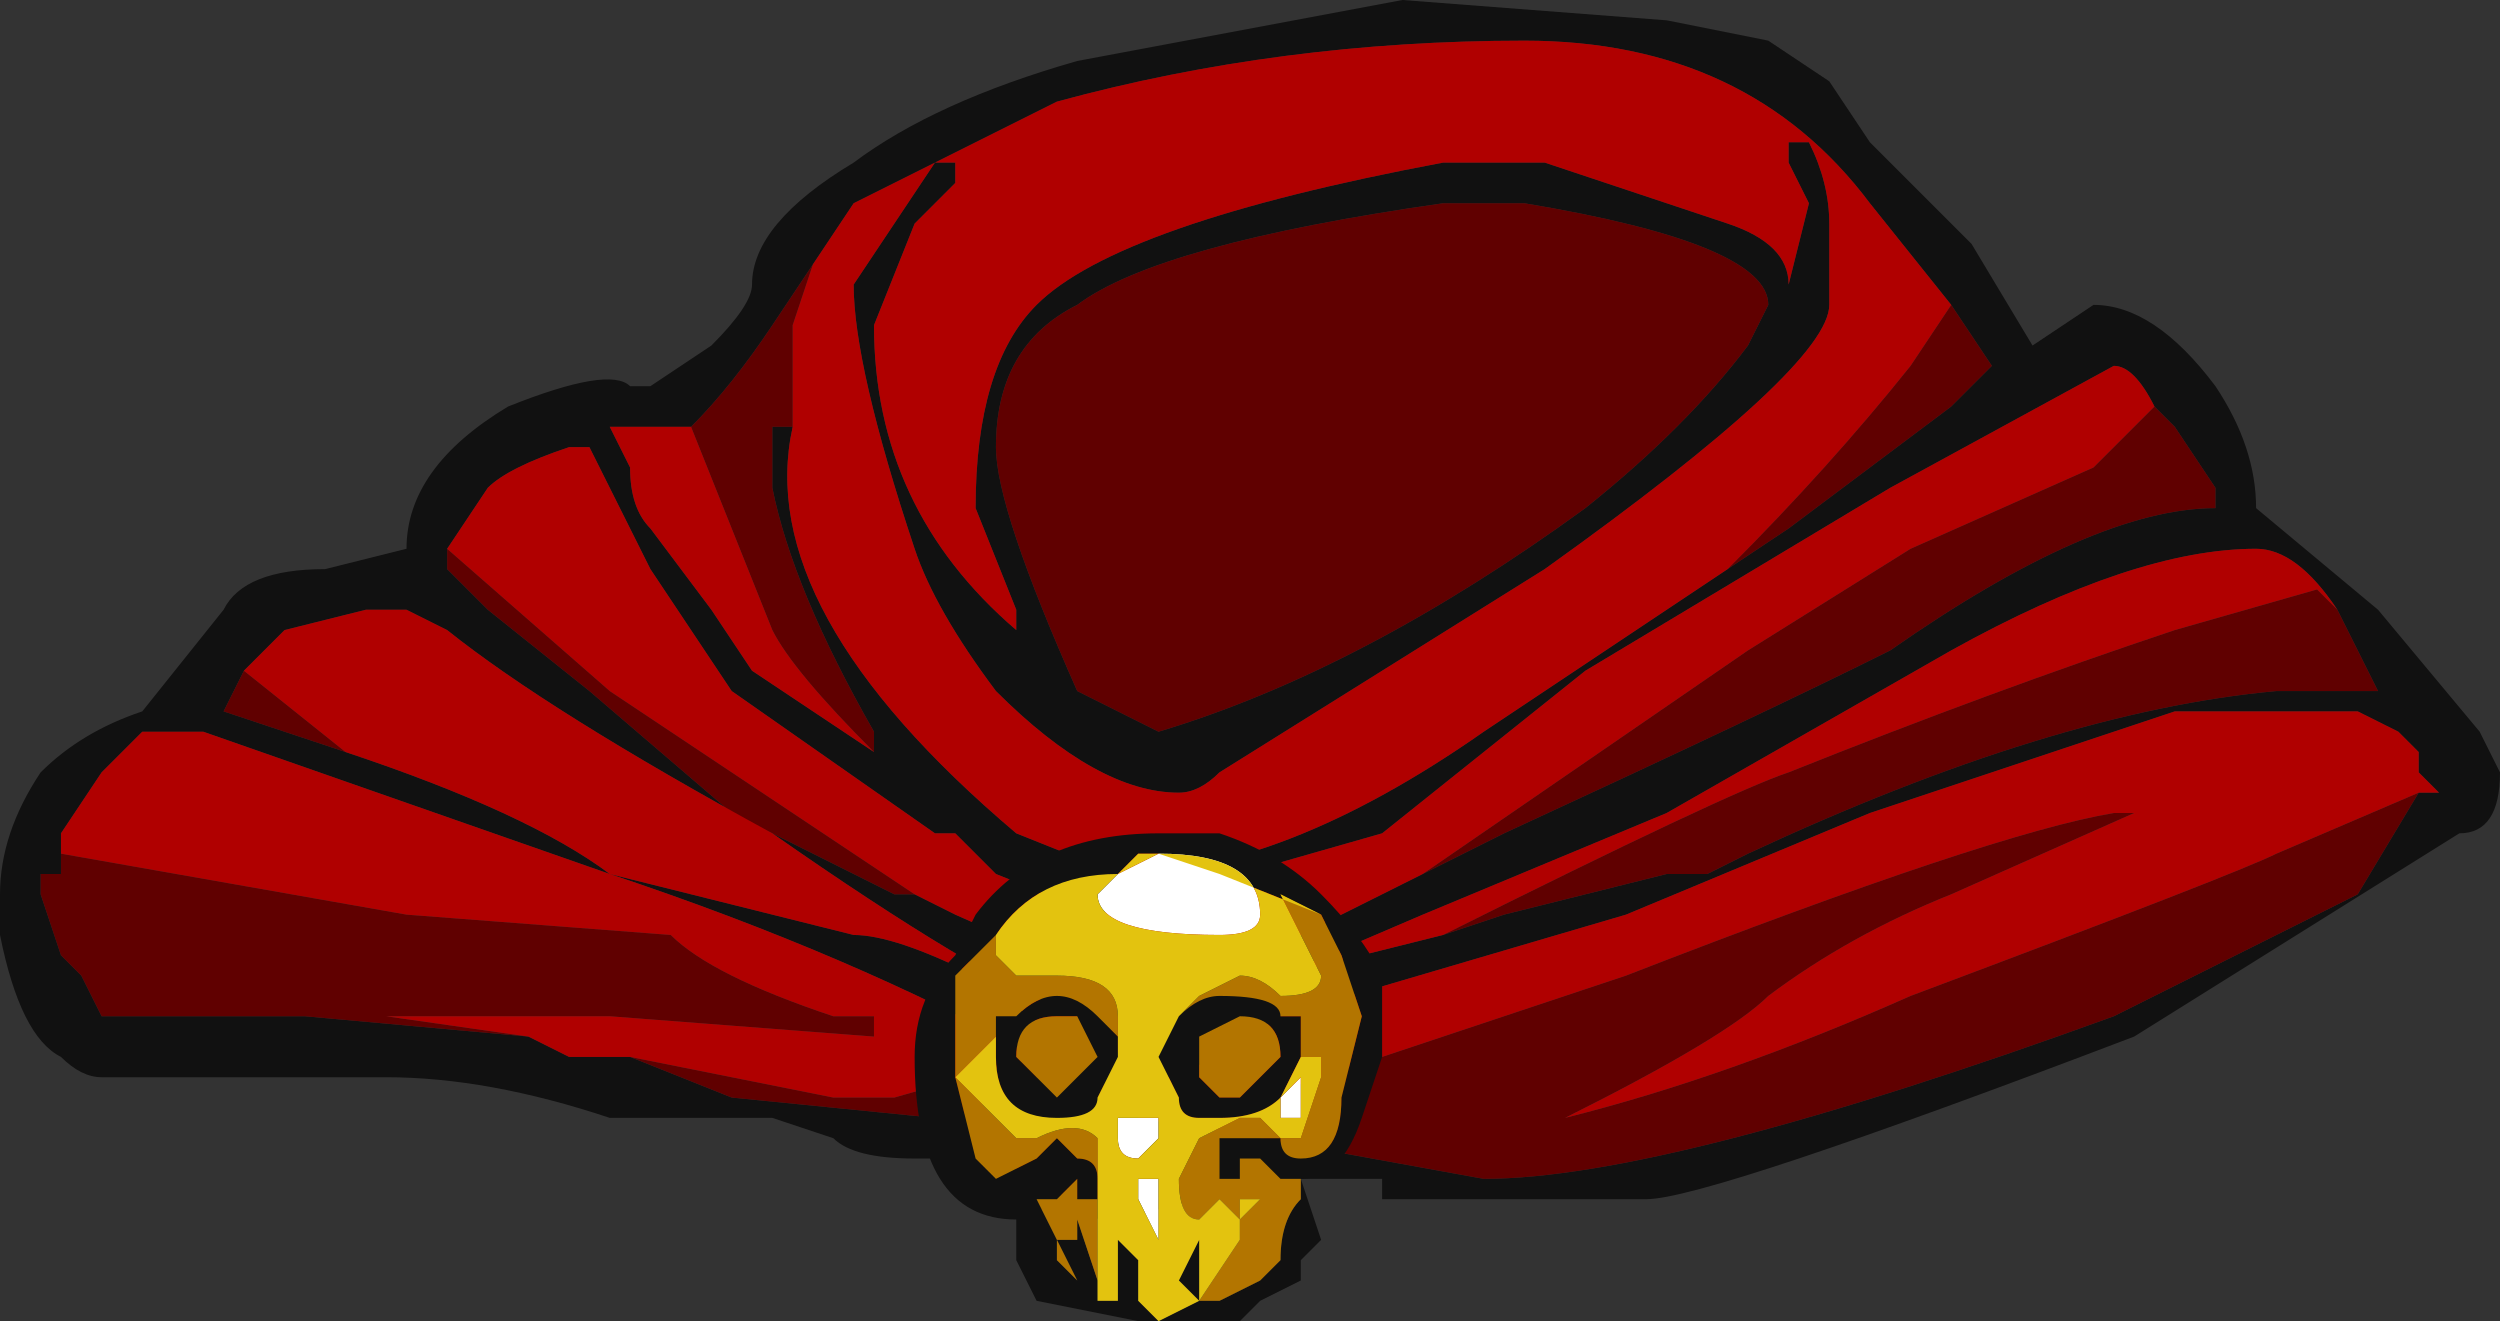 <?xml version="1.0" encoding="UTF-8" standalone="no"?>
<svg xmlns:ffdec="https://www.free-decompiler.com/flash" xmlns:xlink="http://www.w3.org/1999/xlink" ffdec:objectType="frame" height="22.75px" width="43.05px" xmlns="http://www.w3.org/2000/svg">
  <rect width="100%" height="100%" fill="#333333" stroke="none"/>
  <g transform="matrix(1.0, 0.0, 0.0, 1.0, 21.35, 13.3)">
    <use ffdec:characterId="522" ffdec:characterName="Gfx_Rogue_1_fla.InternalMantleCloak_325" height="21.0" transform="matrix(1.0, 0.0, 0.0, 1.0, -21.35, -13.3)" width="43.05" xlink:href="#sprite0"/>
    <use ffdec:characterId="529" height="1.2" transform="matrix(7.0, 0.0, 0.0, 7.0, -5.6, 1.05)" width="1.15" xlink:href="#shape1"/>
  </g>
  <defs>
    <g id="sprite0" transform="matrix(1.0, 0.0, 0.0, 1.0, 21.35, 13.3)">
      <use ffdec:characterId="521" height="3.0" transform="matrix(7.0, 0.0, 0.0, 7.0, -21.35, -13.3)" width="6.15" xlink:href="#shape0"/>
    </g>
    <g id="shape0" transform="matrix(1.0, 0.0, 0.0, 1.0, 3.05, 1.9)">
      <path d="M1.3 -1.8 L1.45 -1.7 1.55 -1.55 1.8 -1.3 1.95 -1.05 2.1 -1.15 Q2.25 -1.15 2.4 -0.95 2.5 -0.8 2.5 -0.65 L2.8 -0.4 3.05 -0.1 3.1 0.0 Q3.1 0.15 3.0 0.15 L2.2 0.65 Q1.15 1.05 1.0 1.05 L0.35 1.05 0.35 1.0 0.05 1.0 -0.05 1.05 -0.1 1.05 -0.3 1.1 Q-0.5 1.1 -0.65 1.0 -0.7 1.0 -0.75 0.95 L-0.8 0.95 Q-0.95 0.95 -1.0 0.9 L-1.15 0.85 -1.55 0.85 Q-1.85 0.75 -2.1 0.75 L-2.8 0.75 Q-2.85 0.75 -2.9 0.7 -3.0 0.65 -3.05 0.4 L-3.05 0.3 Q-3.05 0.15 -2.95 0.0 -2.85 -0.1 -2.7 -0.15 L-2.5 -0.4 Q-2.45 -0.5 -2.25 -0.5 L-2.05 -0.55 Q-2.05 -0.75 -1.8 -0.9 -1.55 -1.0 -1.5 -0.95 L-1.45 -0.95 -1.3 -1.05 Q-1.2 -1.15 -1.2 -1.2 -1.2 -1.35 -0.95 -1.5 -0.75 -1.65 -0.4 -1.75 L0.4 -1.9 1.05 -1.85 1.3 -1.8 M1.25 -1.05 L1.3 -1.15 Q1.3 -1.3 0.7 -1.4 L0.5 -1.4 Q-0.2 -1.3 -0.4 -1.15 -0.6 -1.05 -0.6 -0.8 -0.6 -0.65 -0.4 -0.2 L-0.2 -0.1 Q0.3 -0.25 0.85 -0.65 1.1 -0.85 1.25 -1.05 M1.4 -1.4 L1.35 -1.5 1.35 -1.55 1.4 -1.55 Q1.45 -1.45 1.45 -1.35 L1.45 -1.15 Q1.45 -1.0 0.75 -0.5 L-0.05 0.0 Q-0.1 0.05 -0.15 0.05 -0.35 0.05 -0.6 -0.2 -0.75 -0.4 -0.8 -0.55 -0.95 -1.0 -0.95 -1.2 L-0.75 -1.5 -0.7 -1.5 -0.7 -1.45 -0.8 -1.35 -0.9 -1.1 Q-0.9 -0.65 -0.55 -0.35 L-0.55 -0.4 -0.65 -0.65 Q-0.65 -1.0 -0.5 -1.15 -0.3 -1.35 0.5 -1.5 L0.75 -1.5 1.2 -1.35 Q1.35 -1.3 1.35 -1.2 L1.4 -1.4 M1.2 -0.5 L1.35 -0.6 1.75 -0.9 1.85 -1.0 1.75 -1.15 1.55 -1.4 Q1.25 -1.8 0.7 -1.8 0.1 -1.8 -0.45 -1.65 L-0.95 -1.4 -1.05 -1.25 -1.15 -1.1 Q-1.25 -0.95 -1.35 -0.85 L-1.55 -0.85 -1.5 -0.75 Q-1.5 -0.65 -1.45 -0.6 L-1.3 -0.4 -1.2 -0.25 -0.9 -0.05 -0.9 -0.1 Q-1.1 -0.45 -1.15 -0.7 L-1.15 -0.85 -1.1 -0.85 Q-1.2 -0.4 -0.55 0.15 L-0.3 0.25 Q0.1 0.25 0.6 -0.1 L1.2 -0.5 M2.25 -0.9 Q2.2 -1.0 2.15 -1.0 L1.6 -0.7 0.85 -0.25 0.35 0.15 -0.35 0.35 -0.6 0.25 -0.7 0.15 -0.75 0.15 -1.25 -0.2 -1.45 -0.5 -1.6 -0.8 -1.65 -0.8 Q-1.8 -0.75 -1.85 -0.7 L-1.95 -0.55 -1.95 -0.5 -1.85 -0.4 -1.6 -0.2 -1.25 0.1 -0.85 0.3 -0.8 0.3 -0.7 0.35 -0.25 0.55 -0.05 0.5 0.65 0.15 Q1.3 -0.15 1.6 -0.3 2.1 -0.65 2.4 -0.65 L2.4 -0.7 2.3 -0.85 2.25 -0.9 M2.9 0.05 L2.95 0.05 2.9 0.0 2.9 -0.05 2.85 -0.1 2.75 -0.15 2.3 -0.15 1.55 0.1 0.95 0.35 0.1 0.6 -0.15 0.75 -0.2 0.75 -0.2 0.8 -0.25 0.85 0.05 0.9 0.6 1.0 Q1.05 1.0 2.15 0.6 L2.75 0.3 2.9 0.05 M0.5 0.4 L0.65 0.35 1.05 0.25 1.15 0.25 1.25 0.2 Q2.0 -0.15 2.55 -0.2 L2.8 -0.2 2.7 -0.4 Q2.6 -0.55 2.5 -0.55 2.2 -0.55 1.75 -0.3 L1.05 0.1 0.45 0.35 0.1 0.5 0.5 0.4 M-0.5 0.7 Q-0.95 0.45 -1.55 0.25 L-2.55 -0.1 -2.7 -0.1 -2.8 0.0 -2.9 0.15 -2.9 0.25 -2.95 0.25 -2.95 0.3 -2.9 0.45 -2.85 0.5 -2.8 0.6 -2.3 0.6 -1.75 0.65 -1.65 0.7 -1.5 0.7 -1.25 0.8 -0.75 0.85 -0.7 0.85 -0.6 0.8 -0.5 0.8 -0.5 0.7 M-2.45 -0.25 L-2.5 -0.15 -2.2 -0.05 Q-1.75 0.1 -1.55 0.25 L-0.95 0.4 Q-0.85 0.4 -0.65 0.5 L-0.45 0.65 Q-0.4 0.65 -0.4 0.6 -0.65 0.5 -1.15 0.15 -1.7 -0.15 -1.95 -0.35 L-2.05 -0.4 -2.15 -0.4 -2.35 -0.35 -2.45 -0.25 M-0.35 0.8 L-0.3 0.8 -0.35 0.75 Q-0.35 0.7 -0.15 0.6 L-0.3 0.6 -0.35 0.7 -0.35 0.75 -0.4 0.75 -0.35 0.8 M-0.2 0.95 L-0.35 0.9 -0.55 0.9 -0.55 0.95 -0.55 1.0 Q-0.45 1.05 -0.35 1.05 L-0.25 1.0 -0.2 1.0 -0.15 0.95 -0.2 0.95" fill="#111111" fill-rule="evenodd" stroke="none"/>
      <path d="M1.25 -1.05 Q1.1 -0.85 0.85 -0.65 0.3 -0.25 -0.2 -0.1 L-0.4 -0.2 Q-0.6 -0.65 -0.6 -0.8 -0.6 -1.05 -0.4 -1.15 -0.2 -1.3 0.5 -1.4 L0.7 -1.4 Q1.3 -1.3 1.3 -1.15 L1.25 -1.05 M1.75 -1.15 L1.85 -1.0 1.75 -0.9 1.35 -0.6 1.2 -0.5 Q1.45 -0.75 1.65 -1.0 L1.75 -1.15 M-1.1 -0.85 L-1.15 -0.85 -1.15 -0.7 Q-1.1 -0.45 -0.9 -0.1 L-0.9 -0.05 Q-1.1 -0.25 -1.15 -0.35 L-1.35 -0.85 Q-1.25 -0.95 -1.15 -1.1 L-1.05 -1.25 -1.1 -1.1 -1.1 -0.85 M-1.95 -0.55 L-1.55 -0.2 -0.8 0.3 -0.85 0.3 -1.25 0.1 -1.6 -0.2 -1.85 -0.4 -1.95 -0.5 -1.95 -0.55 M-0.05 0.5 L0.45 0.25 1.25 -0.3 1.65 -0.55 2.1 -0.75 2.25 -0.9 2.3 -0.85 2.4 -0.7 2.4 -0.65 Q2.1 -0.65 1.6 -0.3 1.3 -0.15 0.65 0.15 L-0.05 0.5 M-0.2 0.75 L-0.1 0.8 0.05 0.8 0.95 0.5 Q1.85 0.15 2.15 0.1 L2.2 0.1 1.75 0.3 Q1.5 0.4 1.3 0.55 1.2 0.65 0.8 0.85 1.2 0.75 1.65 0.55 2.45 0.25 2.55 0.2 L2.9 0.05 2.75 0.3 2.15 0.6 Q1.05 1.0 0.6 1.0 L0.05 0.9 -0.25 0.85 -0.2 0.8 -0.2 0.75 M2.7 -0.4 L2.8 -0.2 2.55 -0.2 Q2.0 -0.15 1.25 0.2 L1.15 0.25 1.05 0.25 0.65 0.35 0.5 0.4 Q1.2 0.05 1.35 0.0 1.85 -0.2 2.3 -0.35 L2.65 -0.45 2.7 -0.4 M-2.9 0.25 L-2.9 0.2 -2.05 0.35 -1.4 0.4 Q-1.3 0.5 -1.0 0.6 L-0.9 0.6 -0.9 0.65 -1.55 0.6 -2.1 0.6 -1.75 0.65 -2.3 0.6 -2.8 0.6 -2.85 0.5 -2.9 0.45 -2.95 0.3 -2.95 0.25 -2.9 0.25 M-1.5 0.7 L-1.0 0.8 -0.85 0.8 -0.5 0.7 -0.5 0.8 -0.6 0.8 -0.7 0.85 -0.75 0.85 -1.25 0.8 -1.5 0.7 M-2.2 -0.05 L-2.5 -0.15 -2.45 -0.25 -2.2 -0.05 M-0.2 0.95 L-0.15 0.95 -0.2 1.0 -0.25 1.0 -0.35 1.05 Q-0.45 1.05 -0.55 1.0 L-0.55 0.95 -0.55 0.9 -0.35 0.9 -0.2 0.95 M-0.35 0.8 L-0.4 0.75 -0.35 0.75 -0.35 0.7 -0.3 0.6 -0.15 0.6 Q-0.35 0.7 -0.35 0.75 L-0.3 0.8 -0.35 0.8" fill="#600000" fill-rule="evenodd" stroke="none"/>
      <path d="M1.4 -1.4 L1.35 -1.2 Q1.35 -1.3 1.2 -1.35 L0.75 -1.5 0.5 -1.5 Q-0.3 -1.35 -0.5 -1.15 -0.65 -1.0 -0.65 -0.65 L-0.55 -0.4 -0.55 -0.35 Q-0.9 -0.65 -0.9 -1.1 L-0.8 -1.35 -0.7 -1.45 -0.7 -1.5 -0.75 -1.5 -0.95 -1.2 Q-0.95 -1.0 -0.8 -0.55 -0.75 -0.4 -0.6 -0.2 -0.35 0.05 -0.15 0.05 -0.1 0.05 -0.05 0.0 L0.75 -0.5 Q1.45 -1.0 1.45 -1.15 L1.45 -1.35 Q1.45 -1.45 1.4 -1.55 L1.35 -1.55 1.35 -1.5 1.4 -1.4 M1.2 -0.5 L0.6 -0.1 Q0.1 0.25 -0.3 0.25 L-0.55 0.15 Q-1.2 -0.4 -1.1 -0.85 L-1.1 -1.1 -1.05 -1.25 -0.95 -1.4 -0.45 -1.65 Q0.1 -1.8 0.7 -1.8 1.25 -1.8 1.55 -1.4 L1.75 -1.15 1.65 -1.0 Q1.45 -0.75 1.2 -0.5 M-0.9 -0.05 L-1.2 -0.25 -1.3 -0.4 -1.45 -0.6 Q-1.5 -0.65 -1.5 -0.75 L-1.55 -0.85 -1.35 -0.85 -1.15 -0.35 Q-1.1 -0.25 -0.9 -0.05 M-1.95 -0.55 L-1.85 -0.7 Q-1.8 -0.75 -1.65 -0.8 L-1.6 -0.8 -1.45 -0.5 -1.25 -0.2 -0.75 0.15 -0.7 0.15 -0.6 0.25 -0.35 0.35 0.35 0.15 0.85 -0.25 1.6 -0.7 2.15 -1.0 Q2.2 -1.0 2.25 -0.9 L2.1 -0.75 1.65 -0.55 1.25 -0.3 0.45 0.25 -0.05 0.5 -0.25 0.55 -0.7 0.35 -0.8 0.3 -1.55 -0.2 -1.95 -0.55 M-0.2 0.75 L-0.15 0.75 0.1 0.6 0.95 0.35 1.55 0.1 2.3 -0.15 2.75 -0.15 2.85 -0.1 2.9 -0.05 2.9 0.0 2.95 0.05 2.9 0.05 2.55 0.2 Q2.45 0.25 1.65 0.55 1.2 0.75 0.8 0.85 1.2 0.65 1.3 0.55 1.5 0.4 1.75 0.3 L2.2 0.1 2.15 0.1 Q1.85 0.15 0.95 0.5 L0.05 0.8 -0.1 0.8 -0.2 0.75 M2.7 -0.4 L2.65 -0.45 2.3 -0.35 Q1.85 -0.2 1.35 0.0 1.2 0.05 0.5 0.4 L0.1 0.5 0.45 0.35 1.05 0.1 1.75 -0.3 Q2.2 -0.55 2.5 -0.55 2.6 -0.55 2.7 -0.4 M-2.9 0.25 L-2.9 0.15 -2.8 0.0 -2.7 -0.1 -2.55 -0.1 -1.55 0.25 Q-0.95 0.45 -0.5 0.7 L-0.85 0.8 -1.0 0.8 -1.5 0.7 -1.65 0.7 -1.75 0.65 -2.1 0.6 -1.55 0.6 -0.9 0.65 -0.9 0.6 -1.0 0.6 Q-1.3 0.5 -1.4 0.4 L-2.05 0.35 -2.9 0.2 -2.9 0.25 M-2.2 -0.05 L-2.45 -0.25 -2.35 -0.35 -2.15 -0.4 -2.05 -0.4 -1.95 -0.35 Q-1.7 -0.15 -1.15 0.15 -0.65 0.5 -0.4 0.6 -0.4 0.65 -0.45 0.65 L-0.65 0.5 Q-0.85 0.4 -0.95 0.4 L-1.55 0.25 Q-1.75 0.1 -2.2 -0.05" fill="#b00000" fill-rule="evenodd" stroke="none"/>
    </g>
    <g id="shape1" transform="matrix(1.0, 0.0, 0.0, 1.0, 0.8, -0.15)">
      <path d="M0.15 1.0 L0.1 1.0 0.05 0.95 0.0 0.95 0.0 1.0 -0.05 1.0 -0.05 0.95 -0.05 0.9 0.1 0.9 Q0.1 0.95 0.15 0.95 0.25 0.95 0.25 0.8 L0.3 0.6 0.25 0.45 0.2 0.35 -0.05 0.25 -0.2 0.2 -0.25 0.2 -0.3 0.25 Q-0.5 0.25 -0.6 0.4 L-0.7 0.5 -0.7 0.75 -0.65 0.95 -0.6 1.0 -0.5 0.95 -0.45 0.9 -0.4 0.95 Q-0.35 0.95 -0.35 1.0 L-0.35 1.05 -0.4 1.05 -0.4 1.0 -0.45 1.05 -0.5 1.05 -0.4 1.25 -0.45 1.2 -0.45 1.15 -0.4 1.15 -0.4 1.1 -0.35 1.25 -0.35 1.3 -0.3 1.3 -0.3 1.15 -0.25 1.2 -0.25 1.3 -0.2 1.35 -0.1 1.3 -0.15 1.25 -0.1 1.15 -0.1 1.3 -0.05 1.3 0.05 1.25 0.1 1.2 Q0.1 1.1 0.15 1.05 L0.15 1.0 0.2 1.15 0.15 1.2 0.15 1.25 0.05 1.3 0.0 1.35 -0.25 1.35 -0.5 1.3 -0.55 1.2 -0.55 1.1 Q-0.8 1.1 -0.8 0.7 -0.8 0.55 -0.7 0.45 L-0.65 0.35 Q-0.5 0.15 -0.2 0.15 L-0.05 0.15 Q0.1 0.2 0.2 0.3 0.3 0.4 0.35 0.5 L0.35 0.7 0.3 0.85 Q0.25 1.0 0.15 1.0 M-0.15 0.6 Q-0.1 0.55 -0.05 0.55 0.1 0.55 0.1 0.6 L0.15 0.6 0.15 0.7 0.1 0.8 Q0.05 0.85 -0.05 0.85 L-0.1 0.85 Q-0.15 0.85 -0.15 0.8 L-0.2 0.7 -0.15 0.6 M0.1 0.7 Q0.1 0.6 0.0 0.6 L-0.1 0.65 -0.1 0.75 -0.05 0.8 0.0 0.8 0.1 0.7 M-0.3 0.65 L-0.3 0.7 -0.35 0.8 Q-0.35 0.85 -0.45 0.85 -0.6 0.85 -0.6 0.7 L-0.6 0.6 -0.55 0.6 Q-0.5 0.55 -0.45 0.55 -0.4 0.55 -0.35 0.6 L-0.3 0.65 M-0.4 0.6 L-0.45 0.6 Q-0.55 0.6 -0.55 0.7 L-0.45 0.8 -0.35 0.7 -0.4 0.6" fill="#111111" fill-rule="evenodd" stroke="none"/>
      <path d="M0.1 0.8 L0.15 0.75 0.15 0.85 0.1 0.85 0.1 0.8 M-0.2 0.2 Q0.05 0.2 0.05 0.35 0.05 0.4 -0.05 0.4 -0.35 0.4 -0.35 0.3 L-0.3 0.25 -0.2 0.2 M-0.2 0.85 L-0.2 0.9 -0.25 0.95 Q-0.3 0.95 -0.3 0.9 L-0.3 0.85 -0.2 0.85 M-0.25 1.0 L-0.2 1.0 Q-0.2 1.05 -0.2 1.15 L-0.2 1.15 -0.25 1.05 -0.25 1.0" fill="#ffffff" fill-rule="evenodd" stroke="none"/>
      <path d="M0.15 1.05 L0.15 1.0 0.15 1.05" fill="#a7b7b4" fill-rule="evenodd" stroke="none"/>
      <path d="M0.2 0.35 L0.25 0.45 0.3 0.6 0.25 0.8 Q0.25 0.95 0.15 0.95 0.1 0.95 0.1 0.9 L-0.05 0.9 -0.05 0.95 -0.05 1.0 0.0 1.0 0.0 0.95 0.05 0.95 0.1 1.0 0.15 1.0 0.15 1.05 Q0.1 1.1 0.1 1.2 L0.05 1.25 -0.05 1.3 -0.1 1.3 0.0 1.15 0.0 1.05 0.05 1.05 0.0 1.1 -0.05 1.05 -0.1 1.1 Q-0.15 1.1 -0.15 1.0 L-0.1 0.9 0.0 0.85 0.05 0.85 0.1 0.9 0.15 0.9 0.2 0.75 0.2 0.7 0.15 0.7 0.15 0.6 0.1 0.6 Q0.1 0.55 -0.05 0.55 -0.1 0.55 -0.15 0.6 L-0.1 0.55 0.0 0.5 Q0.05 0.5 0.1 0.55 0.2 0.55 0.2 0.5 L0.1 0.3 0.2 0.35 M0.1 0.7 L0.0 0.8 -0.05 0.8 -0.1 0.75 -0.1 0.65 0.0 0.6 Q0.1 0.6 0.1 0.7 M-0.6 0.4 L-0.6 0.45 -0.55 0.5 -0.45 0.5 Q-0.3 0.5 -0.3 0.6 L-0.3 0.65 -0.35 0.6 Q-0.4 0.55 -0.45 0.55 -0.5 0.55 -0.55 0.6 L-0.6 0.6 -0.6 0.65 -0.7 0.75 -0.55 0.9 -0.5 0.9 Q-0.4 0.85 -0.35 0.9 L-0.35 1.3 -0.35 1.25 -0.4 1.1 -0.4 1.15 -0.45 1.15 -0.45 1.2 -0.4 1.25 -0.5 1.05 -0.45 1.05 -0.4 1.0 -0.4 1.05 -0.35 1.05 -0.35 1.0 Q-0.35 0.95 -0.4 0.95 L-0.45 0.9 -0.5 0.95 -0.6 1.0 -0.65 0.95 -0.7 0.75 -0.7 0.5 -0.6 0.4 M-0.4 0.6 L-0.35 0.7 -0.45 0.8 -0.55 0.7 Q-0.55 0.6 -0.45 0.6 L-0.4 0.6" fill="#b37500" fill-rule="evenodd" stroke="none"/>
      <path d="M0.2 0.35 L0.1 0.3 0.2 0.5 Q0.2 0.55 0.1 0.55 0.05 0.5 0.0 0.5 L-0.1 0.55 -0.15 0.6 -0.2 0.7 -0.15 0.8 Q-0.15 0.85 -0.1 0.85 L-0.05 0.85 Q0.05 0.85 0.1 0.8 L0.15 0.7 0.2 0.7 0.2 0.75 0.15 0.9 0.1 0.9 0.05 0.85 0.0 0.85 -0.1 0.9 -0.15 1.0 Q-0.15 1.1 -0.1 1.1 L-0.05 1.05 0.0 1.1 0.05 1.05 0.0 1.05 0.0 1.15 -0.1 1.3 -0.1 1.15 -0.15 1.25 -0.1 1.3 -0.2 1.35 -0.25 1.3 -0.25 1.2 -0.3 1.15 -0.3 1.3 -0.35 1.3 -0.35 0.9 Q-0.4 0.85 -0.5 0.9 L-0.55 0.9 -0.7 0.75 -0.6 0.65 -0.6 0.6 -0.6 0.7 Q-0.6 0.85 -0.45 0.85 -0.35 0.85 -0.35 0.8 L-0.3 0.7 -0.3 0.65 -0.3 0.6 Q-0.3 0.5 -0.45 0.5 L-0.55 0.5 -0.6 0.45 -0.6 0.4 Q-0.5 0.25 -0.3 0.25 L-0.25 0.2 -0.2 0.2 -0.05 0.25 0.2 0.35 M0.1 0.8 L0.1 0.85 0.15 0.85 0.15 0.75 0.1 0.8 M-0.2 0.2 L-0.3 0.25 -0.35 0.3 Q-0.35 0.4 -0.05 0.4 0.05 0.4 0.05 0.35 0.05 0.2 -0.2 0.2 M-0.25 1.0 L-0.25 1.05 -0.2 1.15 -0.2 1.15 Q-0.2 1.05 -0.2 1.0 L-0.25 1.0 M-0.2 0.85 L-0.3 0.85 -0.3 0.9 Q-0.3 0.95 -0.25 0.95 L-0.2 0.9 -0.2 0.85" fill="#e3c30f" fill-rule="evenodd" stroke="none"/>
    </g>
  </defs>
</svg>
